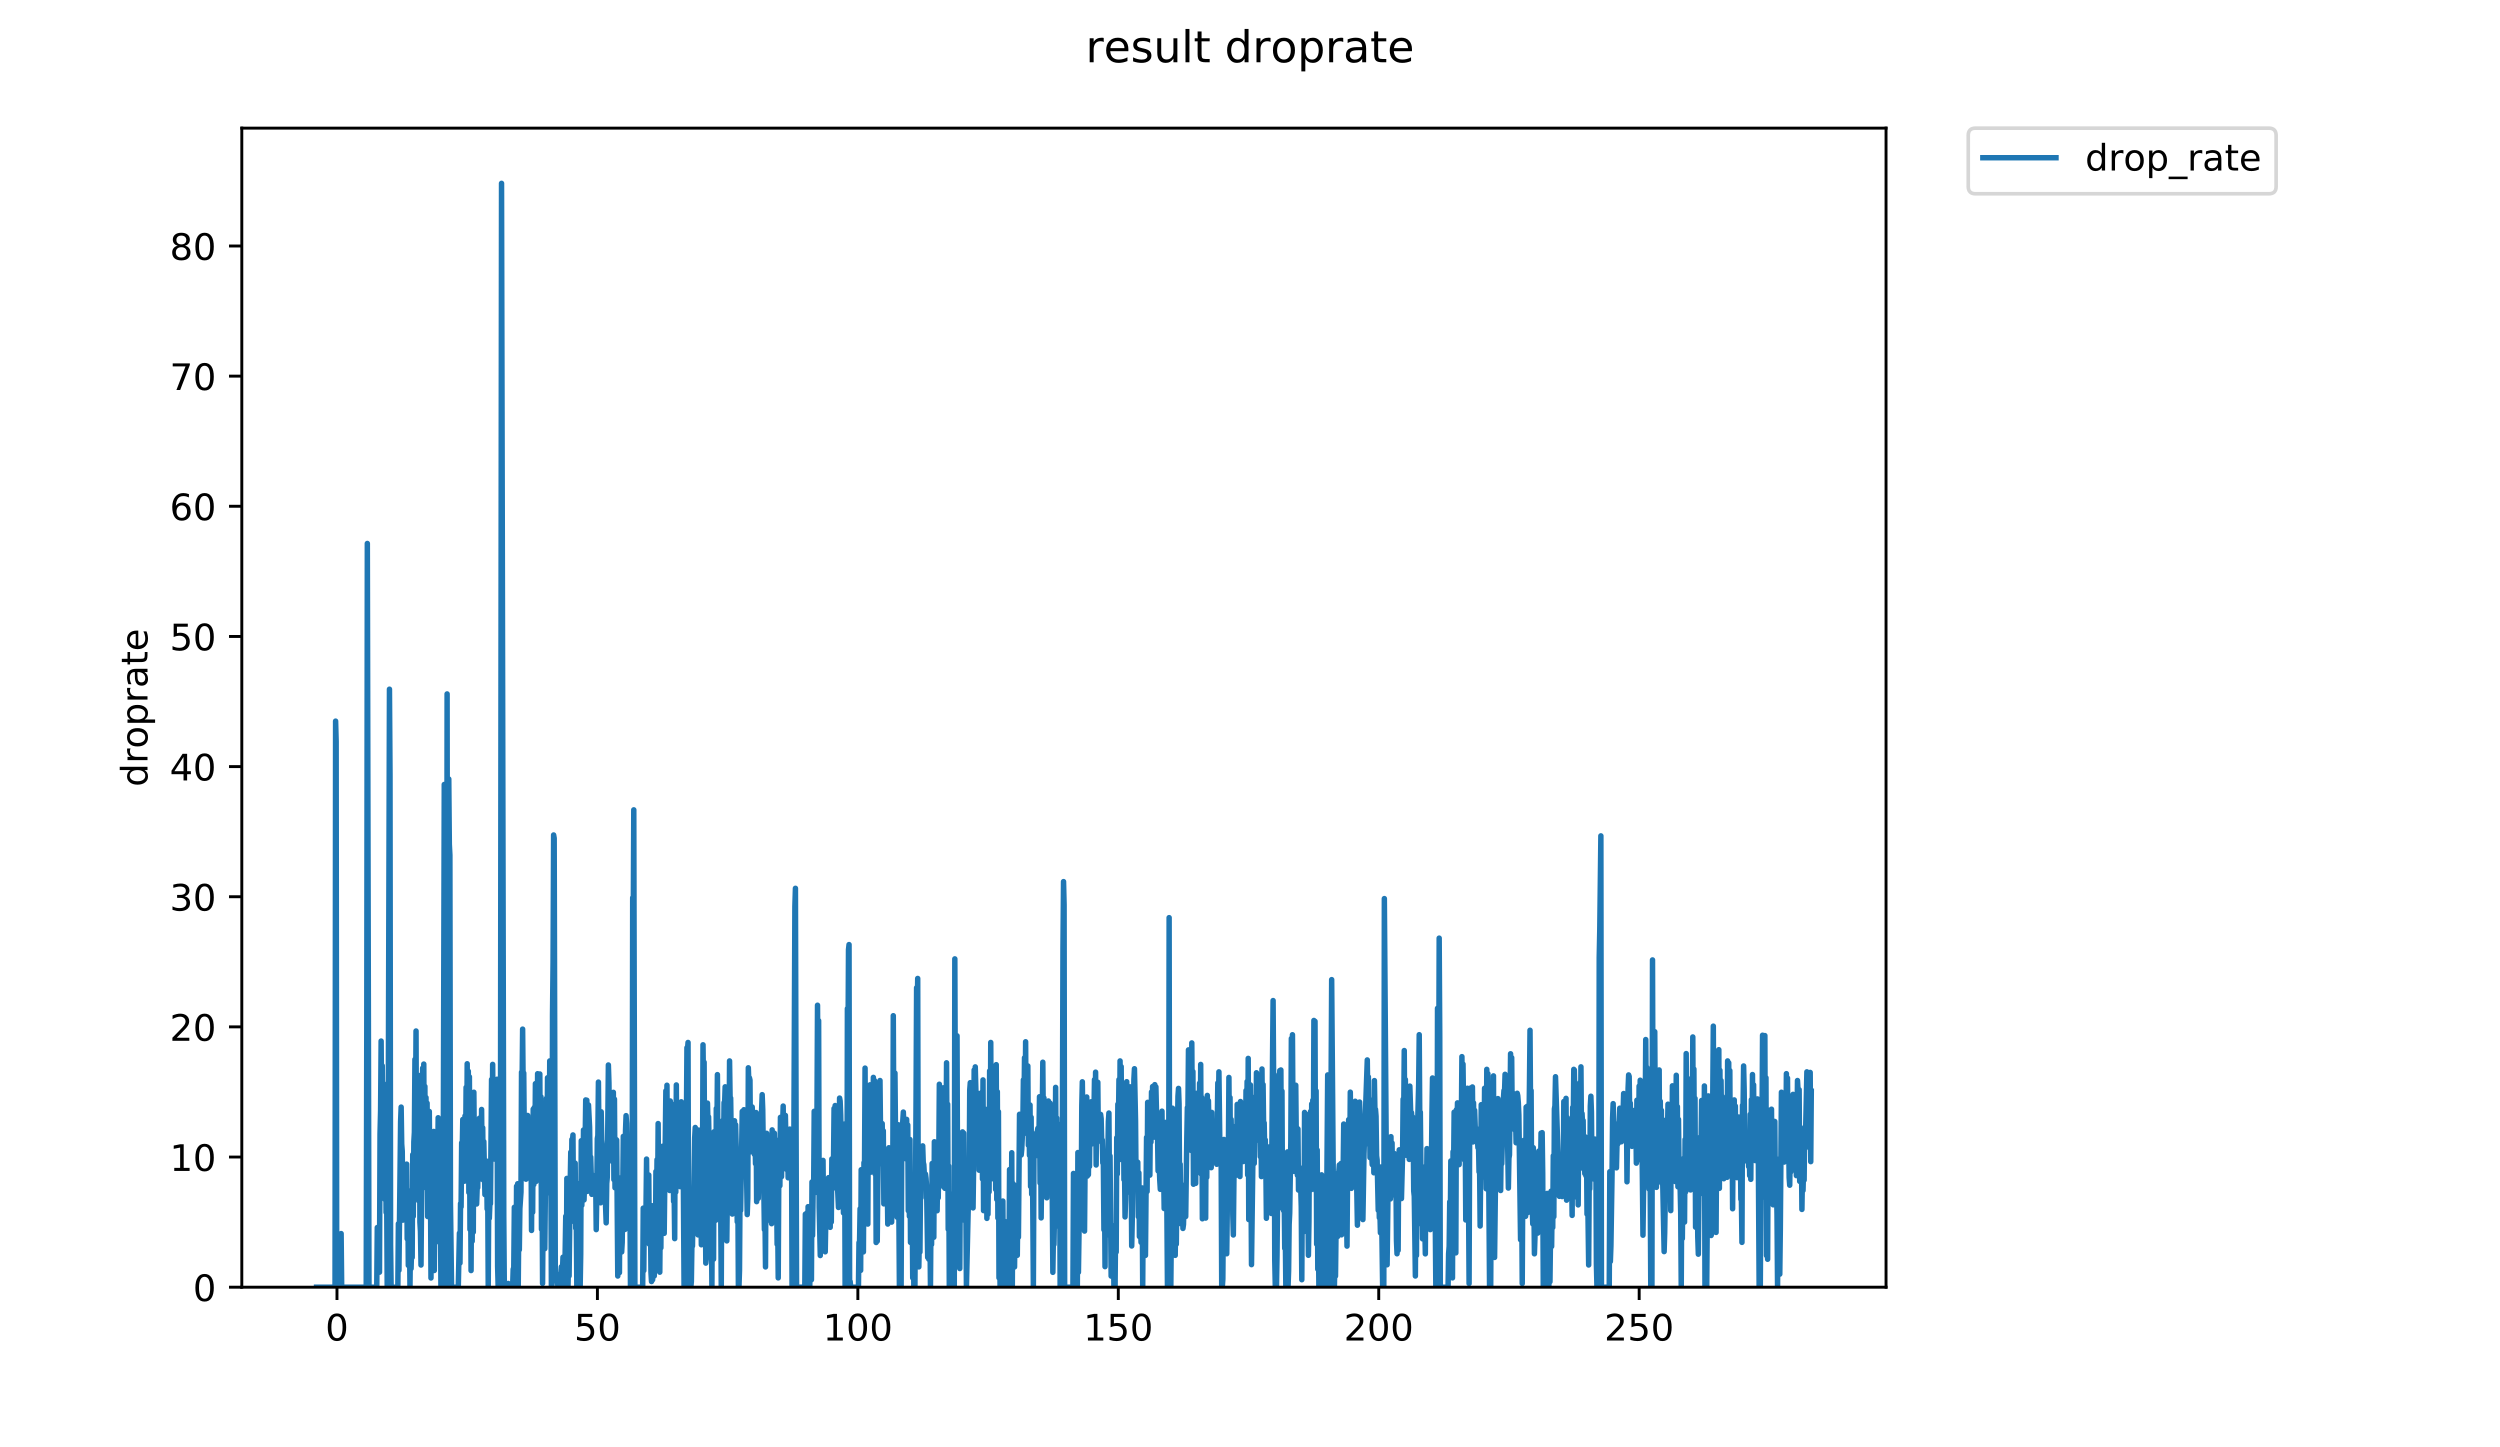 <?xml version="1.0" encoding="utf-8" standalone="no"?>
<!DOCTYPE svg PUBLIC "-//W3C//DTD SVG 1.1//EN"
  "http://www.w3.org/Graphics/SVG/1.1/DTD/svg11.dtd">
<!-- Created with matplotlib (https://matplotlib.org/) -->
<svg height="396pt" version="1.1" viewBox="0 0 684 396" width="684pt" xmlns="http://www.w3.org/2000/svg" xmlns:xlink="http://www.w3.org/1999/xlink">
 <defs>
  <style type="text/css">
*{stroke-linecap:butt;stroke-linejoin:round;}
  </style>
 </defs>
 <g id="figure_1">
  <g id="patch_1">
   <path d="M 0 396 
L 684 396 
L 684 0 
L 0 0 
z
" style="fill:#ffffff;"/>
  </g>
  <g id="axes_1">
   <g id="patch_2">
    <path d="M 66.159 352.174 
L 516.019 352.174 
L 516.019 35.062 
L 66.159 35.062 
z
" style="fill:#ffffff;"/>
   </g>
   <g id="matplotlib.axis_1">
    <g id="xtick_1">
     <g id="line2d_1">
      <defs>
       <path d="M 0 0 
L 0 3.5 
" id="md5ef165ec8" style="stroke:#000000;stroke-width:0.8;"/>
      </defs>
      <g>
       <use style="stroke:#000000;stroke-width:0.8;" x="92.197" xlink:href="#md5ef165ec8" y="352.174"/>
      </g>
     </g>
     <g id="text_1">
      <!-- 0 -->
      <defs>
       <path d="M 31.781 66.406 
Q 24.172 66.406 20.328 58.906 
Q 16.5 51.422 16.5 36.375 
Q 16.5 21.391 20.328 13.891 
Q 24.172 6.391 31.781 6.391 
Q 39.453 6.391 43.281 13.891 
Q 47.125 21.391 47.125 36.375 
Q 47.125 51.422 43.281 58.906 
Q 39.453 66.406 31.781 66.406 
z
M 31.781 74.219 
Q 44.047 74.219 50.516 64.516 
Q 56.984 54.828 56.984 36.375 
Q 56.984 17.969 50.516 8.266 
Q 44.047 -1.422 31.781 -1.422 
Q 19.531 -1.422 13.062 8.266 
Q 6.594 17.969 6.594 36.375 
Q 6.594 54.828 13.062 64.516 
Q 19.531 74.219 31.781 74.219 
z
" id="DejaVuSans-48"/>
      </defs>
      <g transform="translate(89.016 366.773)scale(0.1 -0.1)">
       <use xlink:href="#DejaVuSans-48"/>
      </g>
     </g>
    </g>
    <g id="xtick_2">
     <g id="line2d_2">
      <g>
       <use style="stroke:#000000;stroke-width:0.8;" x="163.453" xlink:href="#md5ef165ec8" y="352.174"/>
      </g>
     </g>
     <g id="text_2">
      <!-- 50 -->
      <defs>
       <path d="M 10.797 72.906 
L 49.516 72.906 
L 49.516 64.594 
L 19.828 64.594 
L 19.828 46.734 
Q 21.969 47.469 24.109 47.828 
Q 26.266 48.188 28.422 48.188 
Q 40.625 48.188 47.75 41.5 
Q 54.891 34.812 54.891 23.391 
Q 54.891 11.625 47.562 5.094 
Q 40.234 -1.422 26.906 -1.422 
Q 22.312 -1.422 17.547 -0.641 
Q 12.797 0.141 7.719 1.703 
L 7.719 11.625 
Q 12.109 9.234 16.797 8.062 
Q 21.484 6.891 26.703 6.891 
Q 35.156 6.891 40.078 11.328 
Q 45.016 15.766 45.016 23.391 
Q 45.016 31 40.078 35.438 
Q 35.156 39.891 26.703 39.891 
Q 22.75 39.891 18.812 39.016 
Q 14.891 38.141 10.797 36.281 
z
" id="DejaVuSans-53"/>
      </defs>
      <g transform="translate(157.091 366.773)scale(0.1 -0.1)">
       <use xlink:href="#DejaVuSans-53"/>
       <use x="63.623" xlink:href="#DejaVuSans-48"/>
      </g>
     </g>
    </g>
    <g id="xtick_3">
     <g id="line2d_3">
      <g>
       <use style="stroke:#000000;stroke-width:0.8;" x="234.709" xlink:href="#md5ef165ec8" y="352.174"/>
      </g>
     </g>
     <g id="text_3">
      <!-- 100 -->
      <defs>
       <path d="M 12.406 8.297 
L 28.516 8.297 
L 28.516 63.922 
L 10.984 60.406 
L 10.984 69.391 
L 28.422 72.906 
L 38.281 72.906 
L 38.281 8.297 
L 54.391 8.297 
L 54.391 0 
L 12.406 0 
z
" id="DejaVuSans-49"/>
      </defs>
      <g transform="translate(225.166 366.773)scale(0.1 -0.1)">
       <use xlink:href="#DejaVuSans-49"/>
       <use x="63.623" xlink:href="#DejaVuSans-48"/>
       <use x="127.246" xlink:href="#DejaVuSans-48"/>
      </g>
     </g>
    </g>
    <g id="xtick_4">
     <g id="line2d_4">
      <g>
       <use style="stroke:#000000;stroke-width:0.8;" x="305.966" xlink:href="#md5ef165ec8" y="352.174"/>
      </g>
     </g>
     <g id="text_4">
      <!-- 150 -->
      <g transform="translate(296.422 366.773)scale(0.1 -0.1)">
       <use xlink:href="#DejaVuSans-49"/>
       <use x="63.623" xlink:href="#DejaVuSans-53"/>
       <use x="127.246" xlink:href="#DejaVuSans-48"/>
      </g>
     </g>
    </g>
    <g id="xtick_5">
     <g id="line2d_5">
      <g>
       <use style="stroke:#000000;stroke-width:0.8;" x="377.222" xlink:href="#md5ef165ec8" y="352.174"/>
      </g>
     </g>
     <g id="text_5">
      <!-- 200 -->
      <defs>
       <path d="M 19.188 8.297 
L 53.609 8.297 
L 53.609 0 
L 7.328 0 
L 7.328 8.297 
Q 12.938 14.109 22.625 23.891 
Q 32.328 33.688 34.812 36.531 
Q 39.547 41.844 41.422 45.531 
Q 43.312 49.219 43.312 52.781 
Q 43.312 58.594 39.234 62.25 
Q 35.156 65.922 28.609 65.922 
Q 23.969 65.922 18.812 64.312 
Q 13.672 62.703 7.812 59.422 
L 7.812 69.391 
Q 13.766 71.781 18.938 73 
Q 24.125 74.219 28.422 74.219 
Q 39.75 74.219 46.484 68.547 
Q 53.219 62.891 53.219 53.422 
Q 53.219 48.922 51.531 44.891 
Q 49.859 40.875 45.406 35.406 
Q 44.188 33.984 37.641 27.219 
Q 31.109 20.453 19.188 8.297 
z
" id="DejaVuSans-50"/>
      </defs>
      <g transform="translate(367.678 366.773)scale(0.1 -0.1)">
       <use xlink:href="#DejaVuSans-50"/>
       <use x="63.623" xlink:href="#DejaVuSans-48"/>
       <use x="127.246" xlink:href="#DejaVuSans-48"/>
      </g>
     </g>
    </g>
    <g id="xtick_6">
     <g id="line2d_6">
      <g>
       <use style="stroke:#000000;stroke-width:0.8;" x="448.478" xlink:href="#md5ef165ec8" y="352.174"/>
      </g>
     </g>
     <g id="text_6">
      <!-- 250 -->
      <g transform="translate(438.934 366.773)scale(0.1 -0.1)">
       <use xlink:href="#DejaVuSans-50"/>
       <use x="63.623" xlink:href="#DejaVuSans-53"/>
       <use x="127.246" xlink:href="#DejaVuSans-48"/>
      </g>
     </g>
    </g>
   </g>
   <g id="matplotlib.axis_2">
    <g id="ytick_1">
     <g id="line2d_7">
      <defs>
       <path d="M 0 0 
L -3.5 0 
" id="m30367f5461" style="stroke:#000000;stroke-width:0.8;"/>
      </defs>
      <g>
       <use style="stroke:#000000;stroke-width:0.8;" x="66.159" xlink:href="#m30367f5461" y="352.174"/>
      </g>
     </g>
     <g id="text_7">
      <!-- 0 -->
      <g transform="translate(52.796 355.973)scale(0.1 -0.1)">
       <use xlink:href="#DejaVuSans-48"/>
      </g>
     </g>
    </g>
    <g id="ytick_2">
     <g id="line2d_8">
      <g>
       <use style="stroke:#000000;stroke-width:0.8;" x="66.159" xlink:href="#m30367f5461" y="316.565"/>
      </g>
     </g>
     <g id="text_8">
      <!-- 10 -->
      <g transform="translate(46.434 320.365)scale(0.1 -0.1)">
       <use xlink:href="#DejaVuSans-49"/>
       <use x="63.623" xlink:href="#DejaVuSans-48"/>
      </g>
     </g>
    </g>
    <g id="ytick_3">
     <g id="line2d_9">
      <g>
       <use style="stroke:#000000;stroke-width:0.8;" x="66.159" xlink:href="#m30367f5461" y="280.957"/>
      </g>
     </g>
     <g id="text_9">
      <!-- 20 -->
      <g transform="translate(46.434 284.756)scale(0.1 -0.1)">
       <use xlink:href="#DejaVuSans-50"/>
       <use x="63.623" xlink:href="#DejaVuSans-48"/>
      </g>
     </g>
    </g>
    <g id="ytick_4">
     <g id="line2d_10">
      <g>
       <use style="stroke:#000000;stroke-width:0.8;" x="66.159" xlink:href="#m30367f5461" y="245.348"/>
      </g>
     </g>
     <g id="text_10">
      <!-- 30 -->
      <defs>
       <path d="M 40.578 39.312 
Q 47.656 37.797 51.625 33 
Q 55.609 28.219 55.609 21.188 
Q 55.609 10.406 48.188 4.484 
Q 40.766 -1.422 27.094 -1.422 
Q 22.516 -1.422 17.656 -0.516 
Q 12.797 0.391 7.625 2.203 
L 7.625 11.719 
Q 11.719 9.328 16.594 8.109 
Q 21.484 6.891 26.812 6.891 
Q 36.078 6.891 40.938 10.547 
Q 45.797 14.203 45.797 21.188 
Q 45.797 27.641 41.281 31.266 
Q 36.766 34.906 28.719 34.906 
L 20.219 34.906 
L 20.219 43.016 
L 29.109 43.016 
Q 36.375 43.016 40.234 45.922 
Q 44.094 48.828 44.094 54.297 
Q 44.094 59.906 40.109 62.906 
Q 36.141 65.922 28.719 65.922 
Q 24.656 65.922 20.016 65.031 
Q 15.375 64.156 9.812 62.312 
L 9.812 71.094 
Q 15.438 72.656 20.344 73.438 
Q 25.25 74.219 29.594 74.219 
Q 40.828 74.219 47.359 69.109 
Q 53.906 64.016 53.906 55.328 
Q 53.906 49.266 50.438 45.094 
Q 46.969 40.922 40.578 39.312 
z
" id="DejaVuSans-51"/>
      </defs>
      <g transform="translate(46.434 249.147)scale(0.1 -0.1)">
       <use xlink:href="#DejaVuSans-51"/>
       <use x="63.623" xlink:href="#DejaVuSans-48"/>
      </g>
     </g>
    </g>
    <g id="ytick_5">
     <g id="line2d_11">
      <g>
       <use style="stroke:#000000;stroke-width:0.8;" x="66.159" xlink:href="#m30367f5461" y="209.739"/>
      </g>
     </g>
     <g id="text_11">
      <!-- 40 -->
      <defs>
       <path d="M 37.797 64.312 
L 12.891 25.391 
L 37.797 25.391 
z
M 35.203 72.906 
L 47.609 72.906 
L 47.609 25.391 
L 58.016 25.391 
L 58.016 17.188 
L 47.609 17.188 
L 47.609 0 
L 37.797 0 
L 37.797 17.188 
L 4.891 17.188 
L 4.891 26.703 
z
" id="DejaVuSans-52"/>
      </defs>
      <g transform="translate(46.434 213.538)scale(0.1 -0.1)">
       <use xlink:href="#DejaVuSans-52"/>
       <use x="63.623" xlink:href="#DejaVuSans-48"/>
      </g>
     </g>
    </g>
    <g id="ytick_6">
     <g id="line2d_12">
      <g>
       <use style="stroke:#000000;stroke-width:0.8;" x="66.159" xlink:href="#m30367f5461" y="174.13"/>
      </g>
     </g>
     <g id="text_12">
      <!-- 50 -->
      <g transform="translate(46.434 177.93)scale(0.1 -0.1)">
       <use xlink:href="#DejaVuSans-53"/>
       <use x="63.623" xlink:href="#DejaVuSans-48"/>
      </g>
     </g>
    </g>
    <g id="ytick_7">
     <g id="line2d_13">
      <g>
       <use style="stroke:#000000;stroke-width:0.8;" x="66.159" xlink:href="#m30367f5461" y="138.522"/>
      </g>
     </g>
     <g id="text_13">
      <!-- 60 -->
      <defs>
       <path d="M 33.016 40.375 
Q 26.375 40.375 22.484 35.828 
Q 18.609 31.297 18.609 23.391 
Q 18.609 15.531 22.484 10.953 
Q 26.375 6.391 33.016 6.391 
Q 39.656 6.391 43.531 10.953 
Q 47.406 15.531 47.406 23.391 
Q 47.406 31.297 43.531 35.828 
Q 39.656 40.375 33.016 40.375 
z
M 52.594 71.297 
L 52.594 62.312 
Q 48.875 64.062 45.094 64.984 
Q 41.312 65.922 37.594 65.922 
Q 27.828 65.922 22.672 59.328 
Q 17.531 52.734 16.797 39.406 
Q 19.672 43.656 24.016 45.922 
Q 28.375 48.188 33.594 48.188 
Q 44.578 48.188 50.953 41.516 
Q 57.328 34.859 57.328 23.391 
Q 57.328 12.156 50.688 5.359 
Q 44.047 -1.422 33.016 -1.422 
Q 20.359 -1.422 13.672 8.266 
Q 6.984 17.969 6.984 36.375 
Q 6.984 53.656 15.188 63.938 
Q 23.391 74.219 37.203 74.219 
Q 40.922 74.219 44.703 73.484 
Q 48.484 72.75 52.594 71.297 
z
" id="DejaVuSans-54"/>
      </defs>
      <g transform="translate(46.434 142.321)scale(0.1 -0.1)">
       <use xlink:href="#DejaVuSans-54"/>
       <use x="63.623" xlink:href="#DejaVuSans-48"/>
      </g>
     </g>
    </g>
    <g id="ytick_8">
     <g id="line2d_14">
      <g>
       <use style="stroke:#000000;stroke-width:0.8;" x="66.159" xlink:href="#m30367f5461" y="102.913"/>
      </g>
     </g>
     <g id="text_14">
      <!-- 70 -->
      <defs>
       <path d="M 8.203 72.906 
L 55.078 72.906 
L 55.078 68.703 
L 28.609 0 
L 18.312 0 
L 43.219 64.594 
L 8.203 64.594 
z
" id="DejaVuSans-55"/>
      </defs>
      <g transform="translate(46.434 106.712)scale(0.1 -0.1)">
       <use xlink:href="#DejaVuSans-55"/>
       <use x="63.623" xlink:href="#DejaVuSans-48"/>
      </g>
     </g>
    </g>
    <g id="ytick_9">
     <g id="line2d_15">
      <g>
       <use style="stroke:#000000;stroke-width:0.8;" x="66.159" xlink:href="#m30367f5461" y="67.304"/>
      </g>
     </g>
     <g id="text_15">
      <!-- 80 -->
      <defs>
       <path d="M 31.781 34.625 
Q 24.75 34.625 20.719 30.859 
Q 16.703 27.094 16.703 20.516 
Q 16.703 13.922 20.719 10.156 
Q 24.75 6.391 31.781 6.391 
Q 38.812 6.391 42.859 10.172 
Q 46.922 13.969 46.922 20.516 
Q 46.922 27.094 42.891 30.859 
Q 38.875 34.625 31.781 34.625 
z
M 21.922 38.812 
Q 15.578 40.375 12.031 44.719 
Q 8.5 49.078 8.5 55.328 
Q 8.5 64.062 14.719 69.141 
Q 20.953 74.219 31.781 74.219 
Q 42.672 74.219 48.875 69.141 
Q 55.078 64.062 55.078 55.328 
Q 55.078 49.078 51.531 44.719 
Q 48 40.375 41.703 38.812 
Q 48.828 37.156 52.797 32.312 
Q 56.781 27.484 56.781 20.516 
Q 56.781 9.906 50.312 4.234 
Q 43.844 -1.422 31.781 -1.422 
Q 19.734 -1.422 13.25 4.234 
Q 6.781 9.906 6.781 20.516 
Q 6.781 27.484 10.781 32.312 
Q 14.797 37.156 21.922 38.812 
z
M 18.312 54.391 
Q 18.312 48.734 21.844 45.562 
Q 25.391 42.391 31.781 42.391 
Q 38.141 42.391 41.719 45.562 
Q 45.312 48.734 45.312 54.391 
Q 45.312 60.062 41.719 63.234 
Q 38.141 66.406 31.781 66.406 
Q 25.391 66.406 21.844 63.234 
Q 18.312 60.062 18.312 54.391 
z
" id="DejaVuSans-56"/>
      </defs>
      <g transform="translate(46.434 71.103)scale(0.1 -0.1)">
       <use xlink:href="#DejaVuSans-56"/>
       <use x="63.623" xlink:href="#DejaVuSans-48"/>
      </g>
     </g>
    </g>
    <g id="text_16">
     <!-- droprate -->
     <defs>
      <path d="M 45.406 46.391 
L 45.406 75.984 
L 54.391 75.984 
L 54.391 0 
L 45.406 0 
L 45.406 8.203 
Q 42.578 3.328 38.25 0.953 
Q 33.938 -1.422 27.875 -1.422 
Q 17.969 -1.422 11.734 6.484 
Q 5.516 14.406 5.516 27.297 
Q 5.516 40.188 11.734 48.094 
Q 17.969 56 27.875 56 
Q 33.938 56 38.25 53.625 
Q 42.578 51.266 45.406 46.391 
z
M 14.797 27.297 
Q 14.797 17.391 18.875 11.75 
Q 22.953 6.109 30.078 6.109 
Q 37.203 6.109 41.297 11.75 
Q 45.406 17.391 45.406 27.297 
Q 45.406 37.203 41.297 42.844 
Q 37.203 48.484 30.078 48.484 
Q 22.953 48.484 18.875 42.844 
Q 14.797 37.203 14.797 27.297 
z
" id="DejaVuSans-100"/>
      <path d="M 41.109 46.297 
Q 39.594 47.172 37.812 47.578 
Q 36.031 48 33.891 48 
Q 26.266 48 22.188 43.047 
Q 18.109 38.094 18.109 28.812 
L 18.109 0 
L 9.078 0 
L 9.078 54.688 
L 18.109 54.688 
L 18.109 46.188 
Q 20.953 51.172 25.484 53.578 
Q 30.031 56 36.531 56 
Q 37.453 56 38.578 55.875 
Q 39.703 55.766 41.062 55.516 
z
" id="DejaVuSans-114"/>
      <path d="M 30.609 48.391 
Q 23.391 48.391 19.188 42.75 
Q 14.984 37.109 14.984 27.297 
Q 14.984 17.484 19.156 11.844 
Q 23.344 6.203 30.609 6.203 
Q 37.797 6.203 41.984 11.859 
Q 46.188 17.531 46.188 27.297 
Q 46.188 37.016 41.984 42.703 
Q 37.797 48.391 30.609 48.391 
z
M 30.609 56 
Q 42.328 56 49.016 48.375 
Q 55.719 40.766 55.719 27.297 
Q 55.719 13.875 49.016 6.219 
Q 42.328 -1.422 30.609 -1.422 
Q 18.844 -1.422 12.172 6.219 
Q 5.516 13.875 5.516 27.297 
Q 5.516 40.766 12.172 48.375 
Q 18.844 56 30.609 56 
z
" id="DejaVuSans-111"/>
      <path d="M 18.109 8.203 
L 18.109 -20.797 
L 9.078 -20.797 
L 9.078 54.688 
L 18.109 54.688 
L 18.109 46.391 
Q 20.953 51.266 25.266 53.625 
Q 29.594 56 35.594 56 
Q 45.562 56 51.781 48.094 
Q 58.016 40.188 58.016 27.297 
Q 58.016 14.406 51.781 6.484 
Q 45.562 -1.422 35.594 -1.422 
Q 29.594 -1.422 25.266 0.953 
Q 20.953 3.328 18.109 8.203 
z
M 48.688 27.297 
Q 48.688 37.203 44.609 42.844 
Q 40.531 48.484 33.406 48.484 
Q 26.266 48.484 22.188 42.844 
Q 18.109 37.203 18.109 27.297 
Q 18.109 17.391 22.188 11.75 
Q 26.266 6.109 33.406 6.109 
Q 40.531 6.109 44.609 11.75 
Q 48.688 17.391 48.688 27.297 
z
" id="DejaVuSans-112"/>
      <path d="M 34.281 27.484 
Q 23.391 27.484 19.188 25 
Q 14.984 22.516 14.984 16.5 
Q 14.984 11.719 18.141 8.906 
Q 21.297 6.109 26.703 6.109 
Q 34.188 6.109 38.703 11.406 
Q 43.219 16.703 43.219 25.484 
L 43.219 27.484 
z
M 52.203 31.203 
L 52.203 0 
L 43.219 0 
L 43.219 8.297 
Q 40.141 3.328 35.547 0.953 
Q 30.953 -1.422 24.312 -1.422 
Q 15.922 -1.422 10.953 3.297 
Q 6 8.016 6 15.922 
Q 6 25.141 12.172 29.828 
Q 18.359 34.516 30.609 34.516 
L 43.219 34.516 
L 43.219 35.406 
Q 43.219 41.609 39.141 45 
Q 35.062 48.391 27.688 48.391 
Q 23 48.391 18.547 47.266 
Q 14.109 46.141 10.016 43.891 
L 10.016 52.203 
Q 14.938 54.109 19.578 55.047 
Q 24.219 56 28.609 56 
Q 40.484 56 46.344 49.844 
Q 52.203 43.703 52.203 31.203 
z
" id="DejaVuSans-97"/>
      <path d="M 18.312 70.219 
L 18.312 54.688 
L 36.812 54.688 
L 36.812 47.703 
L 18.312 47.703 
L 18.312 18.016 
Q 18.312 11.328 20.141 9.422 
Q 21.969 7.516 27.594 7.516 
L 36.812 7.516 
L 36.812 0 
L 27.594 0 
Q 17.188 0 13.234 3.875 
Q 9.281 7.766 9.281 18.016 
L 9.281 47.703 
L 2.688 47.703 
L 2.688 54.688 
L 9.281 54.688 
L 9.281 70.219 
z
" id="DejaVuSans-116"/>
      <path d="M 56.203 29.594 
L 56.203 25.203 
L 14.891 25.203 
Q 15.484 15.922 20.484 11.062 
Q 25.484 6.203 34.422 6.203 
Q 39.594 6.203 44.453 7.469 
Q 49.312 8.734 54.109 11.281 
L 54.109 2.781 
Q 49.266 0.734 44.188 -0.344 
Q 39.109 -1.422 33.891 -1.422 
Q 20.797 -1.422 13.156 6.188 
Q 5.516 13.812 5.516 26.812 
Q 5.516 40.234 12.766 48.109 
Q 20.016 56 32.328 56 
Q 43.359 56 49.781 48.891 
Q 56.203 41.797 56.203 29.594 
z
M 47.219 32.234 
Q 47.125 39.594 43.094 43.984 
Q 39.062 48.391 32.422 48.391 
Q 24.906 48.391 20.391 44.141 
Q 15.875 39.891 15.188 32.172 
z
" id="DejaVuSans-101"/>
     </defs>
     <g transform="translate(40.354 215.236)rotate(-90)scale(0.1 -0.1)">
      <use xlink:href="#DejaVuSans-100"/>
      <use x="63.477" xlink:href="#DejaVuSans-114"/>
      <use x="104.559" xlink:href="#DejaVuSans-111"/>
      <use x="165.74" xlink:href="#DejaVuSans-112"/>
      <use x="229.217" xlink:href="#DejaVuSans-114"/>
      <use x="270.33" xlink:href="#DejaVuSans-97"/>
      <use x="331.609" xlink:href="#DejaVuSans-116"/>
      <use x="370.818" xlink:href="#DejaVuSans-101"/>
     </g>
    </g>
   </g>
   <g id="line2d_16">
    <path clip-path="url(#p24b9f55b59)" d="M 86.607 352.174 
L 91.667 352.174 
L 91.819 197.301 
L 91.969 202.916 
L 92.12 352.174 
L 92.574 352.174 
L 92.726 349.634 
L 92.876 352.174 
L 93.027 346.571 
L 93.18 352.174 
L 93.332 337.506 
L 93.484 352.174 
L 100.198 352.174 
L 100.35 281.458 
L 100.501 148.696 
L 100.951 352.174 
L 103.076 352.174 
L 103.226 335.849 
L 103.377 340.424 
L 103.527 336.826 
L 103.677 339.365 
L 103.827 348.075 
L 103.977 310.221 
L 104.127 303.943 
L 104.277 284.834 
L 104.427 305.037 
L 104.582 291.585 
L 104.733 313.623 
L 104.884 296.488 
L 105.034 312.268 
L 105.184 303.71 
L 105.335 328.163 
L 105.486 306.326 
L 105.636 331.709 
L 105.788 325.872 
L 105.94 352.174 
L 106.099 352.174 
L 106.557 188.566 
L 106.707 211.99 
L 106.859 340.541 
L 107.01 352.174 
L 108.851 352.174 
L 109.001 334.804 
L 109.151 347.563 
L 109.603 306.835 
L 109.755 302.901 
L 109.906 313.005 
L 110.056 314.986 
L 110.207 333.835 
L 110.357 322.5 
L 110.508 320.965 
L 110.658 322.5 
L 110.807 332.192 
L 110.958 323.523 
L 111.109 324.705 
L 111.259 318.504 
L 111.41 338.948 
L 111.561 325.646 
L 111.716 346.215 
L 111.867 335.363 
L 112.018 336.891 
L 112.169 352.174 
L 112.32 338.439 
L 112.471 347.087 
L 112.622 341.492 
L 112.773 344.047 
L 112.924 315.901 
L 113.074 332.788 
L 113.225 312.439 
L 113.376 309.831 
L 113.526 289.846 
L 113.676 306.128 
L 113.826 282.082 
L 113.977 324.586 
L 114.127 307.663 
L 114.279 323.302 
L 114.431 303.754 
L 114.584 328.569 
L 114.735 294.266 
L 114.886 334.37 
L 115.037 336.891 
L 115.189 346.113 
L 115.643 292.234 
L 115.794 315.548 
L 115.945 291.131 
L 116.097 319.39 
L 116.248 297.235 
L 116.399 322.118 
L 116.55 300.287 
L 116.7 325.097 
L 116.852 301.813 
L 117.003 332.844 
L 117.153 318.092 
L 117.304 330.686 
L 117.457 304.095 
L 117.609 323.889 
L 117.763 322.625 
L 117.915 349.656 
L 118.068 317.974 
L 118.219 332.844 
L 118.37 313.005 
L 118.521 336.405 
L 118.673 309.565 
L 118.824 347.602 
L 118.975 328.231 
L 119.126 339.983 
L 119.427 319.571 
L 119.73 320.725 
L 119.881 305.817 
L 120.032 325.175 
L 120.334 321.609 
L 120.484 328.707 
L 120.636 352.174 
L 121.096 352.174 
L 121.248 330.486 
L 121.55 214.63 
L 121.704 260.908 
L 121.863 352.174 
L 122.174 352.174 
L 122.328 189.862 
L 122.478 326.194 
L 122.783 213.14 
L 122.937 230.985 
L 123.089 233.981 
L 123.241 328.841 
L 123.546 352.174 
L 125.385 352.174 
L 125.7 337.378 
L 125.851 345.58 
L 126.001 329.283 
L 126.155 330.2 
L 126.309 312.664 
L 126.463 314.718 
L 126.617 306.292 
L 126.768 318.189 
L 126.919 307.918 
L 127.07 323.178 
L 127.221 305.307 
L 127.372 317.533 
L 127.522 297.509 
L 127.672 319.43 
L 127.823 291.043 
L 127.974 314.022 
L 128.127 293.079 
L 128.278 326.268 
L 128.429 294.609 
L 128.58 336.382 
L 128.732 320.444 
L 128.884 347.622 
L 129.036 322.289 
L 129.189 339.6 
L 129.341 306.845 
L 129.494 337.107 
L 129.645 298.837 
L 129.796 314.638 
L 129.947 307.791 
L 130.098 324.626 
L 130.25 320.814 
L 130.402 329.413 
L 130.554 324.977 
L 130.706 324.938 
L 130.858 307.536 
L 131.009 320.034 
L 131.16 305.949 
L 131.31 322.585 
L 131.461 307.345 
L 131.614 322.416 
L 131.765 303.548 
L 131.916 319.109 
L 132.068 308.551 
L 132.22 322.837 
L 132.37 312.325 
L 132.674 326.848 
L 132.825 318.237 
L 132.976 319.062 
L 133.128 317.681 
L 133.278 330.778 
L 133.429 323.523 
L 133.58 352.174 
L 133.73 325.608 
L 133.881 333.325 
L 134.032 329.315 
L 134.184 329.348 
L 134.489 295.341 
L 134.64 313.402 
L 134.791 291.218 
L 134.941 312.325 
L 135.243 317.124 
L 135.394 311.362 
L 135.544 315.901 
L 135.695 299.194 
L 135.846 307.473 
L 135.998 295.281 
L 136.148 346.468 
L 136.299 352.174 
L 136.45 341.274 
L 136.602 352.174 
L 136.758 352.174 
L 136.918 329.077 
L 137.219 50.163 
L 137.829 332.587 
L 137.982 352.174 
L 138.436 352.174 
L 138.587 351.665 
L 138.738 352.174 
L 139.04 351.158 
L 139.192 352.174 
L 139.343 352.174 
L 139.493 351.665 
L 139.644 351.663 
L 139.795 352.174 
L 139.946 351.665 
L 140.097 352.174 
L 140.252 352.174 
L 140.408 347.242 
L 140.566 346.83 
L 140.724 330.313 
L 140.878 352.174 
L 141.18 352.174 
L 141.33 324.547 
L 141.48 350.639 
L 141.635 323.866 
L 141.787 352.174 
L 141.936 335.266 
L 142.087 341.956 
L 142.237 330.686 
L 142.538 326.156 
L 142.689 293.338 
L 142.839 296.919 
L 142.989 281.571 
L 143.142 298.206 
L 143.295 293.578 
L 143.448 310.991 
L 143.601 308.921 
L 143.751 319.942 
L 143.902 322.628 
L 144.053 316.211 
L 144.207 318.619 
L 144.362 305.19 
L 144.518 312.609 
L 144.669 307.157 
L 144.819 321.521 
L 144.97 310.161 
L 145.12 322.543 
L 145.273 310.991 
L 145.427 336.649 
L 145.58 310.78 
L 145.734 331.669 
L 145.887 303.457 
L 146.037 324.116 
L 146.187 302.988 
L 146.337 314.772 
L 146.488 296.488 
L 146.639 323.261 
L 146.789 308.175 
L 146.939 320.408 
L 147.089 293.766 
L 147.239 318.871 
L 147.39 301.086 
L 147.54 318.552 
L 147.692 293.841 
L 147.844 321.407 
L 147.994 300.064 
L 148.145 336.314 
L 148.295 319.477 
L 148.446 351.154 
L 148.596 331.739 
L 148.747 339.42 
L 148.9 335.098 
L 149.054 341.642 
L 149.204 327.212 
L 149.354 326.044 
L 149.504 300.501 
L 149.656 315.859 
L 149.806 294.873 
L 149.957 317.896 
L 150.106 294.79 
L 150.257 313.458 
L 150.408 290.268 
L 150.558 313.347 
L 150.708 317.945 
L 150.861 352.174 
L 151.013 352.174 
L 151.166 277.633 
L 151.318 263.404 
L 151.471 228.449 
L 151.626 229.334 
L 151.927 348.093 
L 152.077 349.109 
L 152.227 348.598 
L 152.679 352.174 
L 152.829 349.1 
L 153.132 352.174 
L 153.584 346.602 
L 153.734 351.663 
L 154.034 343.965 
L 154.184 351.148 
L 154.334 349.096 
L 154.485 351.154 
L 154.787 332.761 
L 154.939 352.174 
L 155.09 322.412 
L 155.246 352.174 
L 155.403 352.174 
L 155.554 344.756 
L 155.705 349.104 
L 156.007 323.687 
L 156.162 315.217 
L 156.312 328.163 
L 156.462 311.756 
L 156.612 312.21 
L 156.763 310.521 
L 156.913 331.198 
L 157.064 318.504 
L 157.214 334.344 
L 157.366 318.237 
L 157.519 336.057 
L 157.669 333.217 
L 157.819 352.174 
L 157.972 323.809 
L 158.123 352.174 
L 158.274 335.802 
L 158.425 352.174 
L 158.577 337.464 
L 158.731 352.174 
L 158.883 343.095 
L 159.034 312.102 
L 159.185 329.792 
L 159.336 321.696 
L 159.49 327.098 
L 159.644 309.164 
L 159.794 328.3 
L 159.946 323.302 
L 160.25 300.942 
L 160.402 314.185 
L 160.554 301.018 
L 160.704 325.969 
L 161.009 302.312 
L 161.31 308.364 
L 161.461 319.571 
L 161.614 316.565 
L 161.917 326.776 
L 162.067 321.477 
L 162.219 325.91 
L 162.37 325.76 
L 162.674 322.837 
L 162.824 323.482 
L 162.974 322.5 
L 163.125 336.427 
L 163.275 327.581 
L 163.426 311.537 
L 163.576 310.673 
L 163.727 296.057 
L 164.032 327.062 
L 164.334 329.085 
L 164.486 304.191 
L 164.637 311.872 
L 164.939 314.986 
L 165.092 316.465 
L 165.244 319.894 
L 165.394 313.747 
L 165.696 330.363 
L 165.849 334.571 
L 166 323.809 
L 166.151 322.118 
L 166.453 291.379 
L 166.605 296.189 
L 166.755 309.444 
L 166.906 303.57 
L 167.056 308.749 
L 167.358 311.146 
L 167.509 304.288 
L 167.659 317.896 
L 167.812 298.862 
L 167.963 322.754 
L 168.114 300.722 
L 168.267 324.977 
L 168.417 313.402 
L 168.567 311.756 
L 168.719 311.93 
L 169.021 349.122 
L 169.172 325.684 
L 169.478 348.201 
L 169.629 322.289 
L 169.784 327.737 
L 169.935 339.493 
L 170.086 342.536 
L 170.236 339.913 
L 170.537 310.911 
L 170.688 329.217 
L 170.989 336.382 
L 171.14 309.321 
L 171.291 305.24 
L 171.442 307.409 
L 171.592 315.39 
L 171.742 315.338 
L 171.892 316.822 
L 172.043 322.118 
L 172.194 315.953 
L 172.344 327.372 
L 172.495 352.174 
L 172.798 352.174 
L 172.951 338.633 
L 173.103 245.6 
L 173.253 253.147 
L 173.403 221.575 
L 173.705 352.174 
L 175.837 352.174 
L 175.99 330.547 
L 176.142 347.641 
L 176.293 330.809 
L 176.444 339.42 
L 176.745 330.748 
L 176.897 317.124 
L 177.047 333.861 
L 177.2 321.912 
L 177.352 336.472 
L 177.501 321.477 
L 177.652 340.39 
L 177.954 333.486 
L 178.104 348.093 
L 178.254 350.635 
L 178.406 329.887 
L 178.557 350.145 
L 178.858 334.242 
L 179.008 349.1 
L 179.16 343.031 
L 179.31 343.526 
L 179.461 320.499 
L 179.611 330.269 
L 179.764 317.274 
L 179.915 329.855 
L 180.066 307.409 
L 180.216 329.151 
L 180.366 330.143 
L 180.516 348.069 
L 180.665 331.107 
L 180.815 341.415 
L 180.965 317.797 
L 181.116 329.855 
L 181.268 313.623 
L 181.425 327.616 
L 181.575 313.513 
L 181.726 337.443 
L 182.178 298.454 
L 182.329 317.434 
L 182.479 296.919 
L 182.631 323.343 
L 182.782 303.617 
L 182.934 321.739 
L 183.085 306.9 
L 183.236 325.722 
L 183.387 301.232 
L 183.538 317.074 
L 183.69 304.493 
L 183.992 318.043 
L 184.142 314.477 
L 184.293 328.707 
L 184.444 326.156 
L 184.594 338.891 
L 184.744 301.963 
L 184.894 326.156 
L 185.045 296.84 
L 185.195 323.565 
L 185.345 308.175 
L 185.495 314.772 
L 185.645 312.268 
L 185.797 313.787 
L 185.948 307.663 
L 186.098 324.665 
L 186.249 304.594 
L 186.399 301.451 
L 186.549 302.547 
L 186.699 302.035 
L 186.849 305.55 
L 187.16 352.174 
L 187.477 352.174 
L 187.945 286.646 
L 188.096 287.154 
L 188.248 285.218 
L 188.399 342.044 
L 188.551 338.459 
L 188.704 352.174 
L 188.855 338.986 
L 189.005 352.174 
L 189.156 350.646 
L 189.307 340.491 
L 189.458 340.935 
L 189.609 331.288 
L 189.759 330.748 
L 190.065 311.32 
L 190.217 308.479 
L 190.37 321.997 
L 190.523 313.896 
L 190.675 329.541 
L 190.827 323.261 
L 190.977 337.869 
L 191.129 309.181 
L 191.279 332.761 
L 191.433 314.165 
L 191.585 329.95 
L 191.737 328.973 
L 191.89 340.574 
L 192.041 324.744 
L 192.194 321.451 
L 192.344 285.854 
L 192.494 299.042 
L 192.646 290.622 
L 192.798 321.494 
L 192.955 326.071 
L 193.106 345.589 
L 193.258 344.07 
L 193.559 301.813 
L 193.713 307.538 
L 193.864 305.574 
L 194.169 321.869 
L 194.32 320.172 
L 194.474 315.716 
L 194.776 352.174 
L 194.926 319.477 
L 195.077 327.212 
L 195.227 344.511 
L 195.377 309.649 
L 195.528 330.778 
L 195.679 324.626 
L 195.83 333.861 
L 195.98 303.269 
L 196.131 311.362 
L 196.282 294.017 
L 196.432 317.484 
L 196.583 310.911 
L 196.733 330.206 
L 196.884 314.477 
L 197.034 328.572 
L 197.185 330.778 
L 197.338 352.174 
L 197.493 316.416 
L 197.649 321.017 
L 197.799 306.522 
L 197.952 315.859 
L 198.102 301.669 
L 198.252 301.963 
L 198.402 297.352 
L 198.703 326.739 
L 198.854 339.511 
L 199.305 300.064 
L 199.455 314.933 
L 199.606 290.268 
L 199.756 300.501 
L 199.906 300.426 
L 200.36 332.163 
L 200.509 326.482 
L 200.659 331.68 
L 200.96 306.64 
L 201.111 315.39 
L 201.261 307.727 
L 201.411 313.692 
L 201.712 334.293 
L 201.863 323.825 
L 202.02 352.174 
L 202.178 352.174 
L 202.328 347.602 
L 202.48 324.861 
L 202.63 331.198 
L 203.081 304.082 
L 203.232 306.128 
L 203.534 303.617 
L 203.685 317.174 
L 203.835 317.434 
L 203.987 319.803 
L 204.138 314.059 
L 204.439 332.307 
L 204.591 327.861 
L 204.741 292.148 
L 204.892 296.408 
L 205.042 294.873 
L 205.193 295.524 
L 205.345 315.145 
L 205.496 304.865 
L 205.647 304.357 
L 205.802 302.87 
L 206.408 315.849 
L 206.559 310.58 
L 206.709 318.407 
L 206.862 304.394 
L 207.013 328.774 
L 207.163 312.779 
L 207.314 325.722 
L 207.466 327.861 
L 207.77 311.987 
L 207.922 315.756 
L 208.073 308.997 
L 208.227 307.663 
L 208.53 299.496 
L 208.684 303.526 
L 209.137 336.427 
L 209.289 331.797 
L 209.441 346.634 
L 209.592 314.076 
L 209.744 310.073 
L 209.896 333.939 
L 210.047 323.687 
L 210.197 332.816 
L 210.35 332.559 
L 210.501 312.949 
L 210.652 314.076 
L 211.108 334.804 
L 211.258 309.136 
L 211.563 334.195 
L 211.868 310.046 
L 212.018 318.504 
L 212.168 311.814 
L 212.319 331.288 
L 212.47 325.136 
L 212.62 340.441 
L 212.771 334.37 
L 212.922 349.634 
L 213.073 321.989 
L 213.223 324.507 
L 213.376 324.434 
L 213.527 305.706 
L 213.677 308.175 
L 213.827 321.945 
L 213.977 308.175 
L 214.128 307.663 
L 214.278 302.618 
L 214.429 317.533 
L 214.579 313.858 
L 214.73 318.967 
L 214.88 305.173 
L 215.186 319.938 
L 215.336 309.321 
L 215.488 313.733 
L 215.639 322.247 
L 215.79 318.504 
L 215.94 309.321 
L 216.093 308.921 
L 216.244 311.362 
L 216.394 309.831 
L 216.548 309.807 
L 216.706 352.174 
L 217.023 352.174 
L 217.481 247.953 
L 217.631 243.042 
L 217.934 352.174 
L 220.195 352.174 
L 220.346 332.192 
L 220.496 344 
L 220.646 340.424 
L 220.797 331.826 
L 220.947 352.174 
L 221.097 330.143 
L 221.247 352.174 
L 221.397 337.316 
L 221.549 352.174 
L 221.701 340.052 
L 221.853 341.094 
L 222.006 350.154 
L 222.158 323.384 
L 222.31 338.052 
L 222.462 326.415 
L 222.615 324.938 
L 222.766 304.054 
L 222.918 322.754 
L 223.069 311.029 
L 223.22 326.231 
L 223.371 319.109 
L 223.522 305.817 
L 223.672 275.03 
L 223.822 301.012 
L 223.975 279.247 
L 224.125 330.175 
L 224.427 343.514 
L 224.578 326.703 
L 224.729 329.727 
L 224.88 319.664 
L 225.031 324.196 
L 225.181 317.484 
L 225.332 334.319 
L 225.482 326.156 
L 225.633 341.21 
L 225.784 342.495 
L 226.086 325.328 
L 226.237 329.217 
L 226.388 325.722 
L 226.539 327.284 
L 226.69 322.204 
L 226.841 333.352 
L 226.992 324.156 
L 227.142 335.802 
L 227.292 323.095 
L 227.443 334.344 
L 227.594 317.074 
L 227.896 325.136 
L 228.046 318.043 
L 228.198 303.269 
L 228.348 307.918 
L 228.498 302.476 
L 228.65 308.613 
L 228.801 319.618 
L 228.952 320.635 
L 229.405 330.363 
L 229.711 300.435 
L 229.862 301.232 
L 230.014 305.067 
L 230.467 328.231 
L 230.617 318.504 
L 230.768 331.855 
L 230.919 330.269 
L 231.071 307.536 
L 231.223 352.174 
L 231.697 352.174 
L 231.847 275.946 
L 231.997 289.846 
L 232.148 259.836 
L 232.299 258.44 
L 232.453 352.174 
L 232.603 350.61 
L 232.753 352.174 
L 234.869 352.174 
L 235.019 339.965 
L 235.17 339.965 
L 235.321 330.717 
L 235.471 347.583 
L 235.622 320.034 
L 235.773 340.457 
L 235.924 328.197 
L 236.226 342.523 
L 236.377 318.092 
L 236.528 319.571 
L 236.679 292.234 
L 236.83 319.109 
L 236.981 308.997 
L 237.285 334.854 
L 237.436 334.903 
L 237.588 297.899 
L 237.739 299.42 
L 237.891 303.041 
L 238.042 296.805 
L 238.194 320.725 
L 238.345 308.489 
L 238.501 320.072 
L 238.652 312.044 
L 238.803 318.14 
L 238.954 294.773 
L 239.105 319.618 
L 239.256 295.628 
L 239.407 321.188 
L 239.558 299.27 
L 239.709 339.948 
L 239.859 314.994 
L 240.012 339.583 
L 240.313 310.013 
L 240.464 296.138 
L 240.614 307.727 
L 240.765 295.628 
L 240.916 309.892 
L 241.066 308.301 
L 241.217 312.382 
L 241.368 307.409 
L 241.519 318.6 
L 241.67 309.383 
L 241.822 329.381 
L 242.131 320.554 
L 242.29 318.353 
L 242.44 321.188 
L 242.591 318.6 
L 242.742 322.67 
L 242.894 334.903 
L 243.195 314.022 
L 243.498 319.757 
L 243.801 314.745 
L 243.951 334.37 
L 244.103 320.126 
L 244.253 326.519 
L 244.404 277.898 
L 244.555 310.911 
L 244.707 294.676 
L 244.858 293.59 
L 245.162 326.341 
L 245.313 326.194 
L 245.465 333.035 
L 245.615 326.519 
L 245.766 307.727 
L 246.076 352.174 
L 246.546 352.174 
L 246.696 317.994 
L 246.849 309.136 
L 247.152 304.259 
L 247.303 307.981 
L 247.453 306.509 
L 247.604 314.531 
L 247.755 310.401 
L 247.906 317.074 
L 248.056 306.26 
L 248.207 314.88 
L 248.359 307.789 
L 248.51 331.258 
L 248.66 316.923 
L 248.811 332.788 
L 248.963 311.767 
L 249.114 339.93 
L 249.265 322.754 
L 249.417 337.022 
L 249.568 327.616 
L 249.718 349.631 
L 249.87 332.392 
L 250.021 352.174 
L 250.171 345.523 
L 250.323 352.174 
L 250.629 301.376 
L 250.781 270.234 
L 250.932 278.01 
L 251.084 267.705 
L 251.238 334.694 
L 251.39 346.626 
L 251.545 337.772 
L 251.697 342.577 
L 251.848 325.252 
L 251.999 327.722 
L 252.15 315.496 
L 252.451 313.513 
L 252.602 318.043 
L 252.754 318.648 
L 252.906 321.407 
L 253.057 321.144 
L 253.209 321.232 
L 253.36 322.374 
L 253.511 324.586 
L 253.812 344.035 
L 253.963 333.861 
L 254.118 344.522 
L 254.424 335.873 
L 254.574 352.174 
L 254.724 332.192 
L 254.876 340.491 
L 255.028 318.333 
L 255.49 338.517 
L 255.643 312.385 
L 255.946 317.434 
L 256.098 329.855 
L 256.248 319.014 
L 256.399 331.258 
L 256.55 320.59 
L 256.701 327.722 
L 256.852 316.717 
L 257.003 296.647 
L 257.158 301.233 
L 257.311 310.282 
L 257.463 311.594 
L 257.613 311.42 
L 257.765 315.6 
L 257.916 314.584 
L 258.068 297.625 
L 258.219 324.783 
L 258.371 320.126 
L 258.524 325.13 
L 258.675 308.364 
L 258.825 316.361 
L 258.975 290.78 
L 259.126 319.109 
L 259.277 302.107 
L 259.427 336.337 
L 259.577 319.014 
L 259.728 352.174 
L 259.878 328.606 
L 260.03 352.174 
L 260.18 334.754 
L 260.331 352.174 
L 260.482 326.703 
L 260.633 352.174 
L 261.088 352.174 
L 261.239 262.35 
L 261.392 305.466 
L 261.543 284.106 
L 261.694 292.996 
L 261.845 283.402 
L 261.995 328.64 
L 262.145 311.245 
L 262.296 336.891 
L 262.446 327.687 
L 262.597 347.073 
L 262.749 320.263 
L 262.9 332.335 
L 263.05 314.933 
L 263.202 326.848 
L 263.354 309.686 
L 263.506 322.332 
L 263.657 310.013 
L 263.808 333.861 
L 263.959 320.59 
L 264.11 332.335 
L 264.262 329.445 
L 264.412 352.174 
L 264.865 332.278 
L 265.167 322.161 
L 265.318 298.252 
L 265.469 296.218 
L 265.772 303.848 
L 265.924 317.274 
L 266.075 315.443 
L 266.228 330.486 
L 266.379 319.203 
L 266.53 292.742 
L 266.681 297.235 
L 266.833 291.898 
L 267.286 309.565 
L 267.44 299.087 
L 267.59 308.935 
L 267.741 299.194 
L 267.892 320.172 
L 268.044 308.489 
L 268.195 319.156 
L 268.345 303.474 
L 268.499 313.719 
L 268.65 298.837 
L 268.801 322.585 
L 268.951 295.466 
L 269.101 331.228 
L 269.255 312.609 
L 269.408 328.033 
L 269.559 303.478 
L 269.71 321.055 
L 269.862 306.652 
L 270.012 333.352 
L 270.162 305.037 
L 270.313 332.221 
L 270.463 317.434 
L 270.613 326.119 
L 270.764 292.996 
L 270.916 320.991 
L 271.068 285.218 
L 271.218 317.846 
L 271.368 297.942 
L 271.519 322.5 
L 271.669 294.527 
L 271.819 319.942 
L 271.969 304.082 
L 272.119 318.871 
L 272.269 299.325 
L 272.418 325.455 
L 272.569 291.291 
L 272.719 328.163 
L 272.87 298.685 
L 273.02 333.244 
L 273.171 304.151 
L 273.321 349.616 
L 273.471 340.407 
L 273.625 352.174 
L 273.777 336.539 
L 273.929 352.174 
L 274.079 337.294 
L 274.23 352.174 
L 274.38 328.606 
L 274.531 352.174 
L 274.681 337.869 
L 274.831 352.174 
L 274.986 334.22 
L 275.136 352.174 
L 275.285 335.767 
L 275.439 352.174 
L 275.755 352.174 
L 275.913 335.635 
L 276.064 344.047 
L 276.214 319.988 
L 276.364 349.623 
L 276.515 327.687 
L 276.665 341.461 
L 276.816 315.39 
L 276.966 352.174 
L 277.121 323.787 
L 277.275 345.192 
L 277.425 324.156 
L 277.578 346.642 
L 277.728 333.756 
L 277.879 338.929 
L 278.029 331.168 
L 278.329 343.452 
L 278.484 329.763 
L 278.641 338.497 
L 278.943 304.865 
L 279.397 316.005 
L 279.548 314.423 
L 279.849 307.918 
L 280 295.443 
L 280.153 304.394 
L 280.306 289.394 
L 280.457 308.997 
L 280.608 285.026 
L 280.76 310.073 
L 280.911 298.761 
L 281.062 309.952 
L 281.213 291.639 
L 281.363 313.347 
L 281.513 303.57 
L 281.664 316.108 
L 281.816 302.322 
L 281.966 324.626 
L 282.117 305.684 
L 282.268 326.739 
L 282.419 310.013 
L 282.729 352.174 
L 282.889 316.035 
L 283.199 311.478 
L 283.349 314.314 
L 283.501 313.623 
L 283.652 316.16 
L 283.804 309.626 
L 283.956 308.698 
L 284.106 311.756 
L 284.257 310.97 
L 284.407 300.064 
L 284.558 323.687 
L 284.708 308.301 
L 284.858 333.217 
L 285.312 290.622 
L 285.463 308.997 
L 285.618 300.38 
L 285.777 322.621 
L 285.935 308.087 
L 286.086 320.859 
L 286.237 306.391 
L 286.388 327.722 
L 286.539 306.9 
L 286.69 320.034 
L 286.841 301.232 
L 286.994 309.986 
L 287.146 308.737 
L 287.297 301.813 
L 287.448 306.587 
L 287.606 323.236 
L 287.756 308.935 
L 288.059 348.11 
L 288.21 338.478 
L 288.361 340.491 
L 288.668 323.969 
L 288.82 297.507 
L 288.97 322.458 
L 289.121 305.883 
L 289.273 335.435 
L 289.425 332.871 
L 289.58 334.888 
L 289.739 307.663 
L 289.896 309.503 
L 290.054 352.174 
L 290.525 352.174 
L 290.83 259.26 
L 290.983 241.212 
L 291.136 247.561 
L 291.286 352.174 
L 293.554 352.174 
L 293.704 321.055 
L 293.855 351.152 
L 294.005 321.521 
L 294.156 352.174 
L 294.307 325.684 
L 294.457 352.174 
L 294.607 323.012 
L 294.757 352.174 
L 294.908 315.338 
L 295.058 348.093 
L 295.362 327.599 
L 295.521 335.657 
L 295.674 323.747 
L 295.824 328.163 
L 295.975 302.547 
L 296.125 295.977 
L 296.275 308.112 
L 296.425 300.575 
L 296.576 331.228 
L 296.726 336.826 
L 297.027 301.449 
L 297.179 317.124 
L 297.329 300.138 
L 297.48 321.783 
L 297.633 304.696 
L 297.785 321.407 
L 297.936 308.426 
L 298.087 319.156 
L 298.237 303.5 
L 298.39 311.262 
L 298.541 301.449 
L 298.694 313 
L 298.847 303.959 
L 298.998 306.391 
L 299.149 301.596 
L 299.301 304.83 
L 299.451 295.384 
L 299.601 307.599 
L 299.753 293.342 
L 299.905 318.743 
L 300.057 300.728 
L 300.209 307.093 
L 300.361 296.109 
L 300.512 311.652 
L 300.663 307.216 
L 301.124 304.897 
L 301.276 306.08 
L 301.427 312.609 
L 301.578 311.872 
L 301.729 318.189 
L 301.881 318.189 
L 302.032 336.472 
L 302.184 324.744 
L 302.334 346.554 
L 302.484 316.412 
L 302.638 336.103 
L 302.795 337.95 
L 303.097 317.434 
L 303.248 306.835 
L 303.398 304.525 
L 303.55 324.861 
L 303.702 316.262 
L 304.007 349.139 
L 304.158 335.919 
L 304.312 339.636 
L 304.462 338.38 
L 304.617 339.706 
L 304.77 352.174 
L 305.086 352.174 
L 305.238 335.067 
L 305.39 342.564 
L 305.542 311.262 
L 305.693 321.232 
L 305.845 302.099 
L 305.995 308.238 
L 306.146 295.384 
L 306.298 317.274 
L 306.448 290.268 
L 306.602 306.77 
L 306.755 291.82 
L 306.905 313.967 
L 307.057 303.041 
L 307.207 315.338 
L 307.358 300.287 
L 307.51 322.754 
L 307.659 318.871 
L 307.812 332.954 
L 307.965 328.067 
L 308.269 295.95 
L 308.421 316.414 
L 308.572 302.179 
L 308.724 309.242 
L 308.875 303.848 
L 309.027 305.4 
L 309.18 297.353 
L 309.333 326.451 
L 309.483 320.408 
L 309.633 340.902 
L 309.784 333.887 
L 310.234 295.303 
L 310.386 292.404 
L 310.686 306.64 
L 310.839 325.015 
L 310.991 317.73 
L 311.141 324.586 
L 311.292 317.994 
L 311.443 332.899 
L 311.593 320.875 
L 311.743 338.321 
L 311.892 331.137 
L 312.193 339.913 
L 312.343 335.242 
L 312.493 325.019 
L 312.644 352.174 
L 312.796 326.739 
L 312.946 342.015 
L 313.097 342.439 
L 313.247 340.919 
L 313.397 343.477 
L 313.697 311.186 
L 313.847 326.006 
L 313.997 301.602 
L 314.148 316.616 
L 314.298 310.221 
L 314.599 321.521 
L 314.75 304.865 
L 314.901 312.496 
L 315.052 298.761 
L 315.202 310.614 
L 315.351 297.273 
L 315.502 308.364 
L 315.652 301.891 
L 315.802 311.127 
L 315.951 296.76 
L 316.101 305.996 
L 316.251 297.352 
L 316.551 309.71 
L 316.701 310.614 
L 316.851 320.362 
L 317.004 314.453 
L 317.31 322.921 
L 317.462 325.404 
L 317.614 309.242 
L 317.766 321.826 
L 317.916 304.013 
L 318.065 318.359 
L 318.215 310.1 
L 318.516 330.655 
L 318.666 310.161 
L 318.815 314.718 
L 318.966 307.087 
L 319.115 311.698 
L 319.415 352.174 
L 319.72 352.174 
L 319.875 251.072 
L 320.03 352.174 
L 320.184 328.336 
L 320.334 352.174 
L 320.786 303.199 
L 320.937 324.665 
L 321.087 308.301 
L 321.237 317.192 
L 321.388 308.364 
L 321.538 343.464 
L 321.688 331.68 
L 321.838 340.407 
L 322.141 310.852 
L 322.291 299.914 
L 322.441 297.786 
L 322.591 301.963 
L 322.743 326.812 
L 322.896 318.524 
L 323.046 334.804 
L 323.196 324.586 
L 323.348 324.196 
L 323.498 324.586 
L 323.651 336.103 
L 323.803 335.001 
L 323.954 328.774 
L 324.106 332.981 
L 324.257 330.839 
L 324.408 332.844 
L 324.71 311.303 
L 324.862 303.041 
L 325.012 304.082 
L 325.164 287.247 
L 325.315 301.088 
L 325.469 302.885 
L 325.621 308.921 
L 325.774 288.892 
L 325.924 314.772 
L 326.075 285.344 
L 326.227 308.675 
L 326.379 293.163 
L 326.532 324.009 
L 326.683 310.639 
L 326.835 318.696 
L 326.988 301.662 
L 327.14 323.768 
L 327.292 299.14 
L 327.444 320.903 
L 327.597 304.897 
L 327.749 319.894 
L 327.902 300.801 
L 328.053 315.496 
L 328.206 296.347 
L 328.358 318.285 
L 328.51 291.231 
L 328.661 321.232 
L 328.812 300.287 
L 328.965 333.459 
L 329.115 315.548 
L 329.265 320.362 
L 329.416 301.669 
L 329.566 318.335 
L 329.717 321.565 
L 329.867 333.271 
L 330.018 304.288 
L 330.169 322.118 
L 330.32 299.703 
L 330.471 315.548 
L 330.626 301.163 
L 330.78 309.284 
L 330.931 305.441 
L 331.082 315.953 
L 331.233 308.106 
L 331.384 319.477 
L 331.535 304.357 
L 331.685 316.463 
L 331.836 308.811 
L 331.987 314.933 
L 332.136 315.285 
L 332.287 310.342 
L 332.438 311.362 
L 332.59 314.346 
L 332.741 314.638 
L 332.892 318.552 
L 333.194 296.297 
L 333.345 305.173 
L 333.494 293.253 
L 333.797 317.074 
L 333.948 314.745 
L 334.101 315.78 
L 334.26 352.174 
L 334.419 352.174 
L 334.569 349.962 
L 334.869 311.756 
L 335.021 329.823 
L 335.171 314.933 
L 335.322 336.405 
L 335.479 332.966 
L 335.629 343.031 
L 335.93 319.571 
L 336.081 315.6 
L 336.231 294.79 
L 336.382 313.568 
L 336.534 300.287 
L 336.685 324.196 
L 336.835 306.26 
L 336.988 317.031 
L 337.138 308.044 
L 337.289 332.278 
L 337.44 337.89 
L 337.741 309.831 
L 338.042 320.59 
L 338.193 320.034 
L 338.344 321.521 
L 338.497 302.162 
L 338.651 303.162 
L 338.953 315.145 
L 339.102 303.5 
L 339.252 321.902 
L 339.402 301.378 
L 339.552 310.1 
L 339.703 302.76 
L 339.854 316.057 
L 340.003 305.037 
L 340.153 317.797 
L 340.303 302.846 
L 340.457 316.165 
L 340.61 305.532 
L 340.759 315.231 
L 340.909 298.377 
L 341.059 309.074 
L 341.209 295.896 
L 341.359 321.477 
L 341.509 289.577 
L 341.659 333.676 
L 341.809 299.914 
L 341.958 320.362 
L 342.108 296.84 
L 342.408 346.008 
L 343.013 300.277 
L 343.162 318.31 
L 343.316 302.592 
L 343.466 311.362 
L 343.618 312.044 
L 343.768 293.506 
L 343.919 299.194 
L 344.071 296.963 
L 344.222 299.928 
L 344.372 298.889 
L 344.523 305.817 
L 344.674 305.75 
L 344.824 316.463 
L 344.975 305.75 
L 345.127 321.912 
L 345.277 292.477 
L 345.429 310.757 
L 345.58 296.726 
L 345.731 308.873 
L 345.881 307.216 
L 346.032 315.496 
L 346.183 311.872 
L 346.334 318.552 
L 346.484 333.325 
L 346.635 328.673 
L 346.937 326.739 
L 347.087 322.458 
L 347.237 313.803 
L 347.387 317.846 
L 347.54 329.071 
L 347.695 331.84 
L 347.852 332.009 
L 348.164 289.538 
L 348.319 273.756 
L 348.469 296.647 
L 348.62 293.933 
L 348.77 344.832 
L 348.926 352.174 
L 349.238 352.174 
L 349.389 343.563 
L 349.695 313.933 
L 349.845 297.744 
L 349.995 299.989 
L 350.146 292.911 
L 350.296 311.42 
L 350.447 292.741 
L 350.597 318.967 
L 350.747 298.531 
L 350.897 330.655 
L 351.047 319.849 
L 351.198 331.258 
L 351.348 326.119 
L 351.5 341.552 
L 351.651 336.935 
L 351.803 352.174 
L 351.954 324.075 
L 352.104 351.663 
L 352.255 315.158 
L 352.405 352.174 
L 352.561 347.735 
L 352.713 335.025 
L 352.864 331.884 
L 353.165 312.325 
L 353.315 284.129 
L 353.465 306.574 
L 353.615 283.105 
L 353.765 306.574 
L 353.915 307.152 
L 354.066 320.499 
L 354.217 306.9 
L 354.367 314.826 
L 354.517 296.919 
L 354.667 311.698 
L 354.817 308.561 
L 354.967 321.565 
L 355.118 308.873 
L 355.269 325.608 
L 355.42 319.664 
L 355.57 325.684 
L 355.721 319.571 
L 356.022 330.175 
L 356.172 350.134 
L 356.323 323.095 
L 356.474 322.075 
L 356.776 336.957 
L 356.927 304.357 
L 357.077 304.662 
L 357.227 319.942 
L 357.377 309.649 
L 357.527 316.923 
L 357.678 311.698 
L 357.978 343.452 
L 358.128 334.267 
L 358.279 304.798 
L 358.429 322.585 
L 358.579 304.082 
L 358.729 325.493 
L 358.879 302.035 
L 359.03 324.116 
L 359.18 301.012 
L 359.33 314.88 
L 359.482 279.197 
L 359.635 309.927 
L 359.786 279.431 
L 359.937 325.684 
L 360.087 298.454 
L 360.237 340.407 
L 360.388 314.638 
L 360.545 347.249 
L 360.695 334.854 
L 360.845 352.174 
L 360.994 339.347 
L 361.145 352.174 
L 361.295 325.57 
L 361.445 352.174 
L 361.595 321.433 
L 361.745 352.174 
L 361.897 330.425 
L 362.048 352.174 
L 362.198 344.5 
L 362.348 352.174 
L 362.499 322.628 
L 362.803 337.107 
L 362.954 332.871 
L 363.255 294.1 
L 363.566 352.174 
L 363.882 352.174 
L 364.343 268.027 
L 364.941 341.897 
L 365.09 352.174 
L 365.24 343.439 
L 365.392 349.144 
L 365.544 336.427 
L 365.693 335.755 
L 365.992 338.301 
L 366.142 320.83 
L 366.291 320.83 
L 366.441 318.727 
L 366.591 320.454 
L 366.741 327.069 
L 366.891 318.335 
L 367.041 337.849 
L 367.191 323.399 
L 367.341 332.648 
L 367.641 307.535 
L 367.791 312.609 
L 367.941 309.526 
L 368.09 318.359 
L 368.241 319.524 
L 368.541 340.935 
L 368.691 321.858 
L 368.84 323.399 
L 368.991 306.326 
L 369.141 308.624 
L 369.291 318.261 
L 369.441 298.812 
L 369.741 325.136 
L 369.89 318.31 
L 370.04 319.289 
L 370.488 305.415 
L 370.638 304.901 
L 370.788 301.305 
L 371.387 335.218 
L 371.686 311.581 
L 371.836 313.637 
L 371.986 301.524 
L 372.136 307.535 
L 372.438 329.413 
L 372.739 324.547 
L 372.888 333.676 
L 373.189 315.652 
L 374.088 290 
L 374.237 300.865 
L 374.387 294.625 
L 374.536 313.123 
L 374.686 300.791 
L 374.836 316.72 
L 374.985 305.929 
L 375.284 315.744 
L 375.436 318.648 
L 375.586 316.923 
L 375.736 306.509 
L 375.885 320.875 
L 376.035 295.652 
L 376.185 304.388 
L 376.334 303.5 
L 376.484 305.415 
L 376.633 316.206 
L 376.784 317.384 
L 377.083 331.137 
L 377.233 324.941 
L 377.382 333.162 
L 377.532 331.107 
L 377.681 337.294 
L 377.831 319.289 
L 378.292 352.174 
L 378.608 352.174 
L 378.758 245.857 
L 379.513 346.044 
L 379.814 321.389 
L 379.963 316.258 
L 380.113 323.399 
L 380.262 314.61 
L 380.412 328.024 
L 380.565 310.991 
L 380.715 327.105 
L 380.865 312.723 
L 381.015 325.019 
L 381.166 324.705 
L 381.468 315.6 
L 381.773 316.968 
L 381.923 321.099 
L 382.074 339.475 
L 382.225 343.031 
L 382.377 335.435 
L 382.53 342.101 
L 382.681 318.189 
L 382.832 314.584 
L 382.983 321.652 
L 383.134 315.496 
L 383.437 327.93 
L 383.741 316.16 
L 383.895 300.734 
L 384.049 305.425 
L 384.204 287.431 
L 384.358 312.388 
L 384.51 295.362 
L 384.66 315.901 
L 384.811 316.108 
L 384.964 312.553 
L 385.116 315.303 
L 385.269 315.808 
L 385.422 309.723 
L 385.576 317.215 
L 385.73 297.161 
L 386.037 306.599 
L 386.187 304.425 
L 386.339 306.965 
L 386.49 305.574 
L 386.641 309.198 
L 386.792 325.872 
L 386.944 327.284 
L 387.245 349.113 
L 387.396 323.606 
L 387.546 343.502 
L 387.697 306.77 
L 387.847 308.301 
L 388.149 296.567 
L 388.3 283.09 
L 388.451 306.391 
L 388.602 304.288 
L 388.905 334.977 
L 389.055 326.703 
L 389.207 338.948 
L 389.358 330.269 
L 389.508 334.829 
L 389.665 332.009 
L 389.819 334.792 
L 389.971 343.057 
L 390.121 319.062 
L 390.272 328.231 
L 390.422 314.26 
L 390.724 322.032 
L 390.875 318.14 
L 391.178 331.884 
L 391.329 336.427 
L 391.48 332.844 
L 391.783 304.425 
L 391.934 294.937 
L 392.387 327.284 
L 392.539 316.108 
L 392.841 352.174 
L 393.144 352.174 
L 393.303 275.87 
L 393.459 324.37 
L 393.61 304.73 
L 393.761 256.676 
L 393.913 283.287 
L 394.064 352.174 
L 396.189 352.174 
L 396.34 343.018 
L 396.492 340.983 
L 396.643 328.808 
L 396.794 334.903 
L 396.945 317.632 
L 397.097 319.203 
L 397.399 349.627 
L 397.55 315.092 
L 397.7 319.988 
L 397.851 304.288 
L 398.002 322.628 
L 398.157 311.947 
L 398.313 342.79 
L 398.464 303.617 
L 398.615 309.952 
L 398.766 301.741 
L 398.917 317.533 
L 399.068 302.393 
L 399.219 318.648 
L 399.37 301.741 
L 399.521 309.321 
L 399.676 305.49 
L 399.827 306.457 
L 399.978 289.096 
L 400.129 303.269 
L 400.28 291.131 
L 400.431 303.409 
L 400.581 303.779 
L 400.733 317.484 
L 400.884 310.521 
L 401.034 333.782 
L 401.487 297.744 
L 401.637 331.288 
L 401.789 327.792 
L 401.942 351.171 
L 402.095 310.164 
L 402.248 309.484 
L 402.399 297.666 
L 402.702 302.322 
L 402.853 297.391 
L 403.004 312.439 
L 403.155 301.741 
L 403.306 310.461 
L 403.457 303.779 
L 403.759 312.325 
L 403.91 309.505 
L 404.06 308.873 
L 404.362 314.022 
L 404.513 312.779 
L 404.664 320.635 
L 404.815 319.203 
L 404.967 335.435 
L 405.27 302.241 
L 405.421 311.478 
L 405.573 302.464 
L 405.724 317.73 
L 405.875 303.339 
L 406.026 319.062 
L 406.177 297.744 
L 406.328 322.204 
L 406.48 312.609 
L 406.631 325.252 
L 406.782 292.572 
L 406.934 317.224 
L 407.085 293.758 
L 407.388 331.608 
L 407.54 352.174 
L 407.855 352.174 
L 408.01 321.904 
L 408.16 336.87 
L 408.311 310.461 
L 408.463 313.337 
L 408.614 294.361 
L 408.764 334.293 
L 408.915 344.035 
L 409.221 318.933 
L 409.371 323.054 
L 409.521 307.152 
L 409.823 300.575 
L 409.974 310.221 
L 410.124 305.24 
L 410.275 314.477 
L 410.426 307.918 
L 410.577 325.722 
L 410.727 313.803 
L 410.877 318.407 
L 411.333 300.575 
L 411.483 298.377 
L 411.633 298.966 
L 411.784 293.933 
L 411.936 298.937 
L 412.087 299.703 
L 412.238 308.175 
L 412.389 307.093 
L 412.69 325.058 
L 412.84 316.923 
L 412.991 316.005 
L 413.292 288.313 
L 413.442 306.64 
L 413.594 289.365 
L 413.744 305.684 
L 413.899 299.034 
L 414.051 302.971 
L 414.201 303.059 
L 414.351 302.988 
L 414.501 309.198 
L 414.651 305.24 
L 414.806 312.664 
L 415.107 299.118 
L 415.26 299.794 
L 415.41 301.669 
L 415.562 305.067 
L 416.024 339.189 
L 416.178 335.265 
L 416.33 327.826 
L 416.483 351.173 
L 416.633 323.606 
L 416.794 330.491 
L 416.944 311.987 
L 417.095 318.6 
L 417.247 332.42 
L 417.397 332.788 
L 417.549 302.901 
L 417.699 320.545 
L 417.851 302.675 
L 418.002 331.768 
L 418.157 320.842 
L 418.461 296.726 
L 418.612 281.88 
L 418.761 303.64 
L 418.912 298.377 
L 419.062 324.547 
L 419.363 334.854 
L 419.516 314.004 
L 419.818 343.044 
L 419.969 338.42 
L 420.271 317.846 
L 420.725 337.38 
L 421.027 314.933 
L 421.178 315.548 
L 421.329 314.986 
L 421.48 321.232 
L 421.632 310.013 
L 421.783 319.664 
L 421.934 309.892 
L 422.085 321.099 
L 422.242 352.174 
L 422.553 352.174 
L 422.704 332.307 
L 422.854 351.663 
L 423.005 326.666 
L 423.155 351.663 
L 423.304 326.519 
L 423.458 352.174 
L 423.609 348.613 
L 423.761 352.174 
L 423.913 341.062 
L 424.069 350.693 
L 424.374 325.91 
L 424.525 341.031 
L 424.677 327.792 
L 424.827 335.849 
L 424.979 316.211 
L 425.13 332.899 
L 425.281 303.409 
L 425.433 302.535 
L 425.586 294.594 
L 426.643 327.319 
L 426.944 316.923 
L 427.096 325.797 
L 427.247 325.175 
L 427.402 327.377 
L 427.556 319.396 
L 427.708 321.783 
L 427.859 301.377 
L 428.009 321.477 
L 428.161 305.64 
L 428.311 321.01 
L 428.464 300.509 
L 428.615 328.367 
L 428.766 305.75 
L 428.916 318.6 
L 429.068 306.391 
L 429.218 319.43 
L 429.368 309.71 
L 429.521 309.807 
L 429.674 311.106 
L 429.827 323.627 
L 429.981 319.712 
L 430.134 332.531 
L 430.285 302.971 
L 430.436 307.981 
L 430.587 292.572 
L 430.74 292.742 
L 430.889 301.818 
L 431.04 320.172 
L 431.19 317.334 
L 431.34 327.546 
L 431.49 314.718 
L 431.639 312.153 
L 431.789 329.663 
L 431.943 304.394 
L 432.093 312.496 
L 432.243 296.247 
L 432.397 316.765 
L 432.547 291.89 
L 432.698 311.303 
L 432.848 304.662 
L 432.998 307.599 
L 433.148 306.574 
L 433.298 319.849 
L 433.449 312.552 
L 433.6 321.099 
L 433.756 311.068 
L 433.906 321.696 
L 434.056 312.21 
L 434.206 332.192 
L 434.356 323.954 
L 434.659 346.104 
L 434.808 322.5 
L 434.96 325.29 
L 435.11 302.618 
L 435.262 299.928 
L 435.416 304.23 
L 435.566 320.499 
L 435.716 311.64 
L 435.866 321.433 
L 436.015 316.258 
L 436.166 322.628 
L 436.316 311.64 
L 436.468 316.667 
L 436.62 311.767 
L 436.771 345.721 
L 436.927 352.174 
L 437.396 352.174 
L 437.546 262.006 
L 437.697 254.365 
L 437.998 228.696 
L 438.15 352.174 
L 440.29 352.174 
L 440.444 320.578 
L 440.596 345.143 
L 440.746 340.902 
L 441.054 321.383 
L 441.205 305.883 
L 441.356 301.957 
L 441.658 311.872 
L 441.809 312.949 
L 441.959 309.892 
L 442.261 319.524 
L 442.413 312.721 
L 442.564 313.116 
L 442.866 307.281 
L 443.016 308.811 
L 443.167 303.199 
L 443.32 312.441 
L 443.471 311.087 
L 443.622 312.382 
L 443.776 307.163 
L 443.926 309.831 
L 444.228 299.194 
L 444.538 308.572 
L 444.84 306.77 
L 444.989 304.013 
L 445.142 323.343 
L 445.444 297.744 
L 445.595 294.1 
L 445.745 294.527 
L 445.897 306.457 
L 446.048 301.813 
L 446.198 309.383 
L 446.348 306.062 
L 446.498 313.637 
L 446.801 310.58 
L 446.951 304.594 
L 447.101 309.136 
L 447.252 303.779 
L 447.401 310.1 
L 447.552 303.779 
L 447.704 318.237 
L 447.855 301.015 
L 448.005 317.484 
L 448.156 301.596 
L 448.308 315.25 
L 448.459 297.156 
L 448.609 315.443 
L 448.76 295.547 
L 448.911 304.933 
L 449.062 296.138 
L 449.363 323.095 
L 449.514 337.951 
L 449.816 315.039 
L 449.972 303.144 
L 450.123 305.441 
L 450.273 284.421 
L 450.425 303.548 
L 450.576 292.062 
L 450.726 320.545 
L 450.881 304.364 
L 451.191 325.328 
L 451.497 324.379 
L 451.652 352.174 
L 451.967 352.174 
L 452.127 262.638 
L 452.279 311.938 
L 452.432 313.896 
L 452.737 282.264 
L 452.888 307.536 
L 453.039 295.628 
L 453.191 324.861 
L 453.342 296.963 
L 453.493 310.401 
L 453.646 304.83 
L 453.798 311.146 
L 453.949 292.742 
L 454.1 323.178 
L 454.251 301.305 
L 454.402 319.664 
L 454.553 303.779 
L 454.704 323.768 
L 454.857 320.354 
L 455.308 342.439 
L 455.459 337.358 
L 455.609 328.059 
L 455.762 306.47 
L 456.063 313.291 
L 456.213 310.161 
L 456.363 302.107 
L 456.515 318.648 
L 456.666 303.041 
L 456.817 322.075 
L 456.967 312.268 
L 457.117 331.228 
L 457.267 302.404 
L 457.418 318.14 
L 457.569 297.078 
L 457.72 316.412 
L 457.87 310.792 
L 458.024 313.274 
L 458.326 323.261 
L 458.626 294.195 
L 458.78 315.061 
L 458.93 302.76 
L 459.081 324.705 
L 459.232 306.26 
L 459.383 319.618 
L 459.536 318.118 
L 459.837 331.709 
L 459.987 352.174 
L 460.137 323.995 
L 460.287 338.872 
L 460.438 323.606 
L 460.588 332.25 
L 460.738 316.872 
L 460.889 334.37 
L 461.039 311.756 
L 461.19 326.119 
L 461.341 288.261 
L 461.492 310.461 
L 461.642 294.955 
L 461.794 312.496 
L 461.944 295.628 
L 462.094 303.5 
L 462.244 304.082 
L 462.395 310.792 
L 462.545 325.57 
L 462.695 317.896 
L 462.848 296.772 
L 462.998 309.136 
L 463.148 283.715 
L 463.299 315.338 
L 463.449 292.486 
L 463.599 317.846 
L 463.753 300.516 
L 463.906 335.762 
L 464.358 318.456 
L 464.509 338.42 
L 464.663 343.147 
L 464.963 311.245 
L 465.266 316.005 
L 465.417 313.005 
L 465.567 301.086 
L 465.717 326.519 
L 465.869 317.323 
L 466.019 318.871 
L 466.169 323.441 
L 466.321 297.12 
L 466.478 352.174 
L 466.953 352.174 
L 467.403 299.839 
L 467.855 323.687 
L 468.01 324.859 
L 468.161 338.032 
L 468.313 337.443 
L 468.763 280.753 
L 468.913 314.826 
L 469.063 300.064 
L 469.213 329.598 
L 469.363 309.136 
L 469.517 337.192 
L 469.667 313.402 
L 469.817 308.175 
L 469.968 292.996 
L 470.119 321.521 
L 470.269 287.198 
L 470.42 325.136 
L 470.57 292.826 
L 470.719 316.822 
L 470.875 295.637 
L 471.025 308.238 
L 471.175 299.989 
L 471.475 320.408 
L 471.625 322.5 
L 471.775 309.71 
L 472.075 303.129 
L 472.226 307.599 
L 472.376 302.618 
L 472.527 322.118 
L 472.677 290.268 
L 472.829 311.71 
L 472.979 290.78 
L 473.13 317.484 
L 473.28 292.911 
L 473.43 321.477 
L 473.581 303.129 
L 473.738 320.337 
L 473.89 307.221 
L 474.04 330.717 
L 474.19 310.221 
L 474.34 321.902 
L 474.49 300.939 
L 474.64 320.965 
L 474.79 302.618 
L 474.942 321.783 
L 475.094 310.192 
L 475.245 322.204 
L 475.396 310.401 
L 475.547 314.986 
L 475.697 305.617 
L 475.848 305.949 
L 475.998 319.43 
L 476.148 313.692 
L 476.298 328.128 
L 476.448 328.059 
L 476.598 339.913 
L 476.748 302.404 
L 476.9 303.181 
L 477.053 291.649 
L 477.205 298.13 
L 477.357 311.824 
L 477.509 314.798 
L 477.659 310.792 
L 477.961 317.73 
L 478.263 312.552 
L 478.414 319.156 
L 478.565 313.06 
L 478.716 321.652 
L 478.867 304.865 
L 479.018 322.67 
L 479.173 300.878 
L 479.324 314.638 
L 479.478 293.997 
L 479.632 315.869 
L 479.783 296.805 
L 479.934 317.024 
L 480.084 303.199 
L 480.235 317.533 
L 480.387 309.626 
L 480.688 307.599 
L 480.842 300.662 
L 480.993 302.831 
L 481.301 352.174 
L 481.617 352.174 
L 481.772 323.787 
L 481.926 320.842 
L 482.078 309.807 
L 482.234 283.238 
L 482.394 303.224 
L 482.553 288.397 
L 482.712 311.963 
L 482.866 283.334 
L 483.017 327.722 
L 483.167 294.873 
L 483.318 343.526 
L 483.468 325.646 
L 483.619 344.533 
L 483.77 310.97 
L 483.922 323.261 
L 484.072 303.779 
L 484.223 323.054 
L 484.377 304.162 
L 484.529 322.374 
L 484.68 303.478 
L 484.831 327.687 
L 484.981 306.574 
L 485.134 329.637 
L 485.285 313.005 
L 485.436 320.545 
L 485.586 306.835 
L 485.737 327.177 
L 485.888 321.099 
L 486.038 324.116 
L 486.189 332.278 
L 486.34 352.174 
L 486.492 317.174 
L 486.642 327.141 
L 486.793 319.156 
L 486.944 348.613 
L 487.096 336.45 
L 487.398 298.837 
L 487.549 300.869 
L 488.154 317.945 
L 488.305 314.88 
L 488.455 305.307 
L 488.606 313.291 
L 488.757 293.758 
L 488.908 311.478 
L 489.058 294.955 
L 489.209 316.974 
L 489.364 311.336 
L 489.515 322.204 
L 489.666 324.276 
L 489.824 313.044 
L 489.976 320.622 
L 490.127 311.756 
L 490.277 311.362 
L 490.579 299.42 
L 490.73 308.749 
L 490.884 310.105 
L 491.037 312.664 
L 491.339 309.383 
L 491.49 321.652 
L 491.792 295.628 
L 491.943 298.252 
L 492.094 305.817 
L 492.246 298.13 
L 492.398 323.22 
L 492.549 311.146 
L 492.701 316.667 
L 492.852 314.131 
L 493.004 330.9 
L 493.156 320.859 
L 493.307 325.722 
L 493.458 319.618 
L 493.61 322.879 
L 493.761 308.426 
L 493.913 314.185 
L 494.363 293.253 
L 494.513 311.127 
L 494.662 306.062 
L 494.813 308.624 
L 494.963 301.669 
L 495.116 304.259 
L 495.267 293.417 
L 495.419 317.828 
L 495.571 298.559 
L 495.571 298.559 
" style="fill:none;stroke:#1f77b4;stroke-linecap:square;stroke-width:1.5;"/>
   </g>
   <g id="patch_3">
    <path d="M 66.159 352.174 
L 66.159 35.062 
" style="fill:none;stroke:#000000;stroke-linecap:square;stroke-linejoin:miter;stroke-width:0.8;"/>
   </g>
   <g id="patch_4">
    <path d="M 516.019 352.174 
L 516.019 35.062 
" style="fill:none;stroke:#000000;stroke-linecap:square;stroke-linejoin:miter;stroke-width:0.8;"/>
   </g>
   <g id="patch_5">
    <path d="M 66.159 352.174 
L 516.019 352.174 
" style="fill:none;stroke:#000000;stroke-linecap:square;stroke-linejoin:miter;stroke-width:0.8;"/>
   </g>
   <g id="patch_6">
    <path d="M 66.159 35.062 
L 516.019 35.062 
" style="fill:none;stroke:#000000;stroke-linecap:square;stroke-linejoin:miter;stroke-width:0.8;"/>
   </g>
   <g id="legend_1">
    <g id="patch_7">
     <path d="M 540.512 53.019 
L 620.748 53.019 
Q 622.748 53.019 622.748 51.019 
L 622.748 37.062 
Q 622.748 35.062 620.748 35.062 
L 540.512 35.062 
Q 538.512 35.062 538.512 37.062 
L 538.512 51.019 
Q 538.512 53.019 540.512 53.019 
z
" style="fill:#ffffff;opacity:0.8;stroke:#cccccc;stroke-linejoin:miter;"/>
    </g>
    <g id="line2d_17">
     <path d="M 542.512 43.161 
L 562.512 43.161 
" style="fill:none;stroke:#1f77b4;stroke-linecap:square;stroke-width:1.5;"/>
    </g>
    <g id="line2d_18"/>
    <g id="text_17">
     <!-- drop_rate -->
     <defs>
      <path d="M 50.984 -16.609 
L 50.984 -23.578 
L -0.984 -23.578 
L -0.984 -16.609 
z
" id="DejaVuSans-95"/>
     </defs>
     <g transform="translate(570.512 46.661)scale(0.1 -0.1)">
      <use xlink:href="#DejaVuSans-100"/>
      <use x="63.477" xlink:href="#DejaVuSans-114"/>
      <use x="104.559" xlink:href="#DejaVuSans-111"/>
      <use x="165.74" xlink:href="#DejaVuSans-112"/>
      <use x="229.217" xlink:href="#DejaVuSans-95"/>
      <use x="279.217" xlink:href="#DejaVuSans-114"/>
      <use x="320.33" xlink:href="#DejaVuSans-97"/>
      <use x="381.609" xlink:href="#DejaVuSans-116"/>
      <use x="420.818" xlink:href="#DejaVuSans-101"/>
     </g>
    </g>
   </g>
  </g>
  <g id="text_18">
   <!-- result droprate -->
   <defs>
    <path d="M 44.281 53.078 
L 44.281 44.578 
Q 40.484 46.531 36.375 47.5 
Q 32.281 48.484 27.875 48.484 
Q 21.188 48.484 17.844 46.438 
Q 14.5 44.391 14.5 40.281 
Q 14.5 37.156 16.891 35.375 
Q 19.281 33.594 26.516 31.984 
L 29.594 31.297 
Q 39.156 29.25 43.188 25.516 
Q 47.219 21.781 47.219 15.094 
Q 47.219 7.469 41.188 3.016 
Q 35.156 -1.422 24.609 -1.422 
Q 20.219 -1.422 15.453 -0.562 
Q 10.688 0.297 5.422 2 
L 5.422 11.281 
Q 10.406 8.688 15.234 7.391 
Q 20.062 6.109 24.812 6.109 
Q 31.156 6.109 34.562 8.281 
Q 37.984 10.453 37.984 14.406 
Q 37.984 18.062 35.516 20.016 
Q 33.062 21.969 24.703 23.781 
L 21.578 24.516 
Q 13.234 26.266 9.516 29.906 
Q 5.812 33.547 5.812 39.891 
Q 5.812 47.609 11.281 51.797 
Q 16.75 56 26.812 56 
Q 31.781 56 36.172 55.266 
Q 40.578 54.547 44.281 53.078 
z
" id="DejaVuSans-115"/>
    <path d="M 8.5 21.578 
L 8.5 54.688 
L 17.484 54.688 
L 17.484 21.922 
Q 17.484 14.156 20.5 10.266 
Q 23.531 6.391 29.594 6.391 
Q 36.859 6.391 41.078 11.031 
Q 45.312 15.672 45.312 23.688 
L 45.312 54.688 
L 54.297 54.688 
L 54.297 0 
L 45.312 0 
L 45.312 8.406 
Q 42.047 3.422 37.719 1 
Q 33.406 -1.422 27.688 -1.422 
Q 18.266 -1.422 13.375 4.438 
Q 8.5 10.297 8.5 21.578 
z
M 31.109 56 
z
" id="DejaVuSans-117"/>
    <path d="M 9.422 75.984 
L 18.406 75.984 
L 18.406 0 
L 9.422 0 
z
" id="DejaVuSans-108"/>
    <path id="DejaVuSans-32"/>
   </defs>
   <g transform="translate(297.048 17.038)scale(0.12 -0.12)">
    <use xlink:href="#DejaVuSans-114"/>
    <use x="41.082" xlink:href="#DejaVuSans-101"/>
    <use x="102.605" xlink:href="#DejaVuSans-115"/>
    <use x="154.705" xlink:href="#DejaVuSans-117"/>
    <use x="218.084" xlink:href="#DejaVuSans-108"/>
    <use x="245.867" xlink:href="#DejaVuSans-116"/>
    <use x="285.076" xlink:href="#DejaVuSans-32"/>
    <use x="316.863" xlink:href="#DejaVuSans-100"/>
    <use x="380.34" xlink:href="#DejaVuSans-114"/>
    <use x="421.422" xlink:href="#DejaVuSans-111"/>
    <use x="482.604" xlink:href="#DejaVuSans-112"/>
    <use x="546.08" xlink:href="#DejaVuSans-114"/>
    <use x="587.193" xlink:href="#DejaVuSans-97"/>
    <use x="648.473" xlink:href="#DejaVuSans-116"/>
    <use x="687.682" xlink:href="#DejaVuSans-101"/>
   </g>
  </g>
 </g>
 <defs>
  <clipPath id="p24b9f55b59">
   <rect height="317.112" width="449.861" x="66.159" y="35.062"/>
  </clipPath>
 </defs>
</svg>
